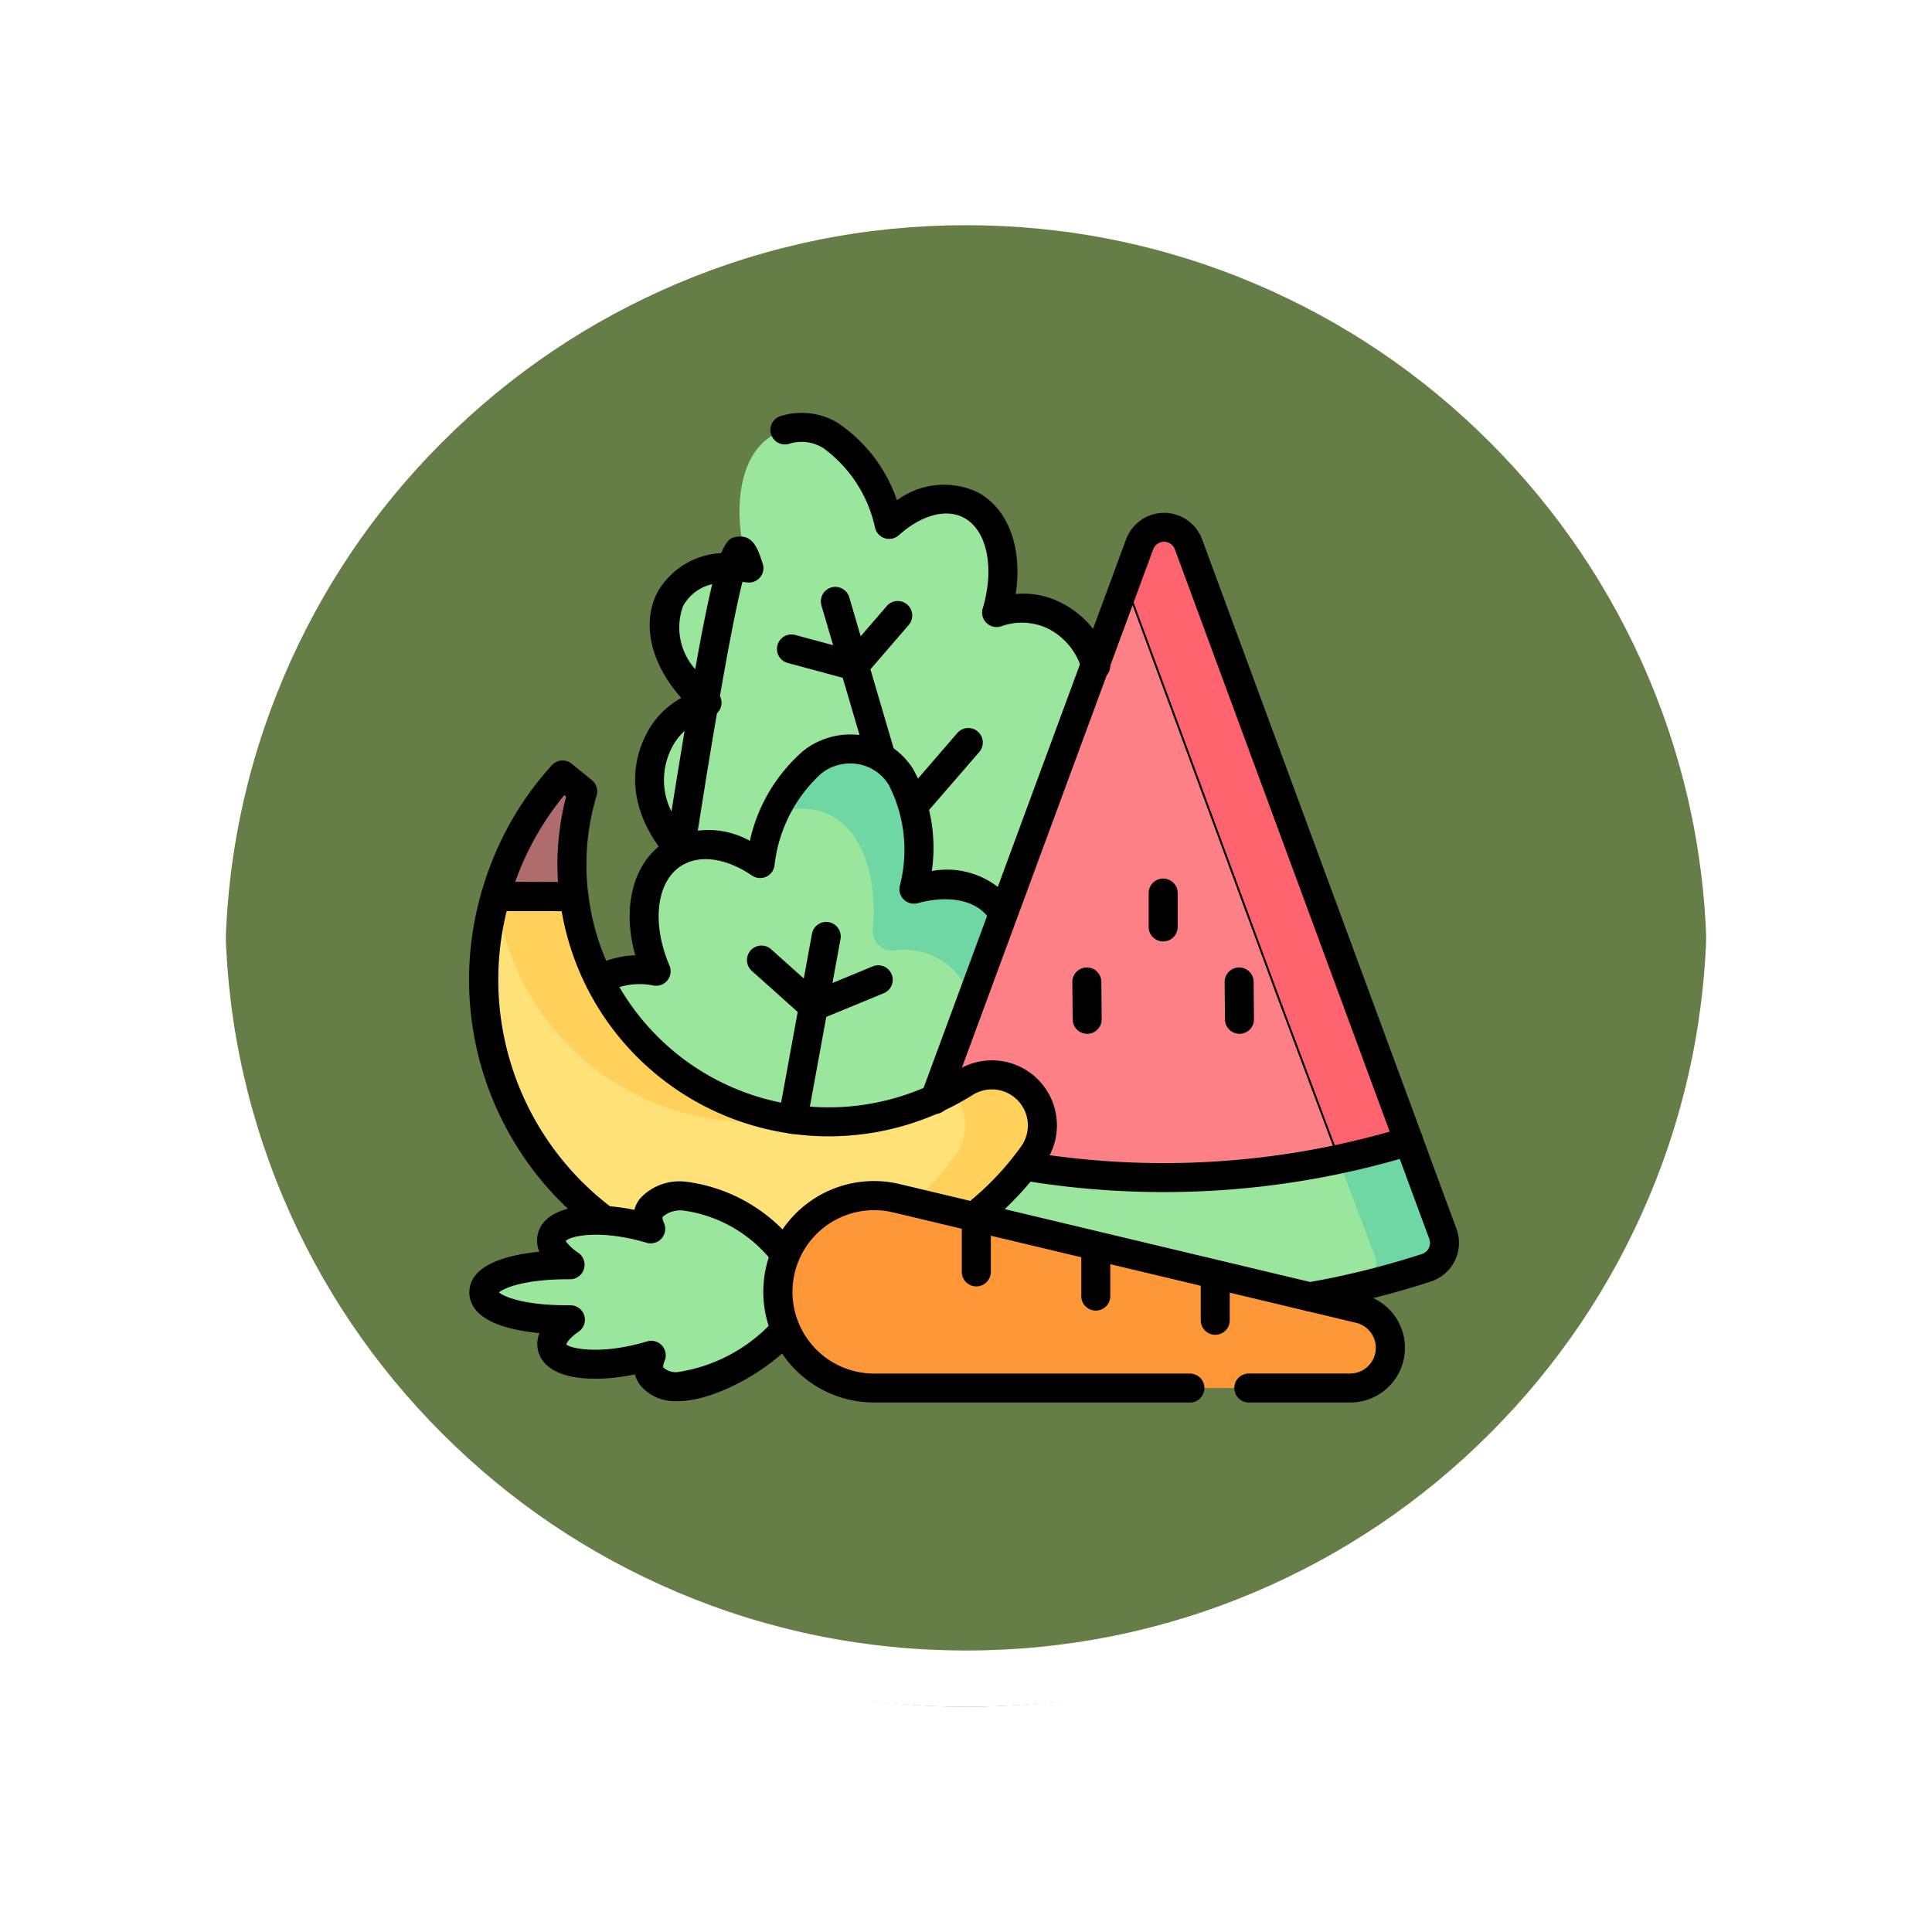 <svg xmlns="http://www.w3.org/2000/svg" xmlns:xlink="http://www.w3.org/1999/xlink" width="102.949" height="102.949" viewBox="0 0 102.949 102.949">
  <defs>
    <filter id="Trazado_874925" x="0" y="0" width="102.949" height="102.949" filterUnits="userSpaceOnUse">
      <feOffset dy="3" input="SourceAlpha"/>
      <feGaussianBlur stdDeviation="3" result="blur"/>
      <feFlood flood-opacity="0.161"/>
      <feComposite operator="in" in2="blur"/>
      <feComposite in="SourceGraphic"/>
    </filter>
  </defs>
  <g id="Grupo_1182075" data-name="Grupo 1182075" transform="translate(-906.051 -10627.413)">
    <g id="Grupo_1181859" data-name="Grupo 1181859" transform="translate(106.551 8116.256)">
      <g id="Grupo_1111316" data-name="Grupo 1111316" transform="translate(808.5 2517.157)">
        <g id="Grupo_1109835" data-name="Grupo 1109835" transform="translate(0 0)">
          <g id="Grupo_1107913" data-name="Grupo 1107913" transform="translate(0 0)">
            <g transform="matrix(1, 0, 0, 1, -9, -6)" filter="url(#Trazado_874925)">
              <g id="Trazado_874925-2" data-name="Trazado 874925" transform="translate(9 6)" fill="#4c6929" opacity="0.859">
                <path d="M 42.474 83.449 C 36.942 83.449 31.576 82.366 26.526 80.23 C 21.647 78.166 17.265 75.212 13.501 71.448 C 9.738 67.685 6.783 63.303 4.719 58.424 C 2.583 53.373 1.5 48.007 1.5 42.475 C 1.5 36.942 2.583 31.576 4.719 26.526 C 6.783 21.647 9.738 17.265 13.501 13.501 C 17.265 9.738 21.647 6.783 26.526 4.719 C 31.576 2.583 36.942 1.5 42.474 1.5 C 48.007 1.5 53.373 2.583 58.423 4.719 C 63.302 6.783 67.684 9.738 71.448 13.501 C 75.211 17.265 78.166 21.647 80.23 26.526 C 82.366 31.576 83.449 36.942 83.449 42.474 C 83.449 48.007 82.366 53.373 80.23 58.424 C 78.166 63.303 75.211 67.685 71.448 71.448 C 67.684 75.212 63.302 78.166 58.423 80.23 C 53.373 82.366 48.007 83.449 42.474 83.449 Z" stroke="none"/>
                <path d="M 42.474 3 C 37.144 3 31.975 4.043 27.11 6.101 C 22.41 8.089 18.188 10.936 14.562 14.562 C 10.936 18.188 8.089 22.41 6.101 27.11 C 4.043 31.975 3 37.144 3 42.475 C 3 47.805 4.043 52.975 6.101 57.839 C 8.089 62.539 10.936 66.761 14.562 70.387 C 18.188 74.014 22.41 76.86 27.11 78.848 C 31.975 80.906 37.144 81.949 42.474 81.949 C 47.805 81.949 52.974 80.906 57.839 78.848 C 62.539 76.86 66.761 74.014 70.387 70.387 C 74.013 66.761 76.86 62.539 78.848 57.839 C 80.906 52.975 81.949 47.805 81.949 42.474 C 81.949 37.144 80.906 31.975 78.848 27.11 C 76.86 22.41 74.013 18.188 70.387 14.562 C 66.761 10.936 62.539 8.089 57.839 6.101 C 52.974 4.043 47.805 3 42.474 3 M 42.474 -7.62939453125e-06 C 65.932 -7.62939453125e-06 84.949 19.016 84.949 42.474 L 84.949 42.475 C 84.949 65.933 65.932 84.949 42.474 84.949 C 19.016 84.949 0 65.933 0 42.475 L 0 42.474 C 0 19.016 19.016 -7.62939453125e-06 42.474 -7.62939453125e-06 Z" stroke="none" fill="#fff"/>
              </g>
            </g>
            <g id="Trazado_874923" data-name="Trazado 874923" transform="translate(0 0)" fill="none">
              <path d="M42.474,0A42.474,42.474,0,0,1,84.949,42.474h0A42.474,42.474,0,0,1,0,42.475H0A42.474,42.474,0,0,1,42.474,0Z" stroke="none"/>
              <path d="M 42.474 3 C 37.144 3 31.975 4.043 27.11 6.101 C 22.41 8.089 18.188 10.936 14.562 14.562 C 10.936 18.188 8.089 22.41 6.101 27.11 C 4.043 31.975 3 37.144 3 42.475 C 3 47.805 4.043 52.975 6.101 57.839 C 8.089 62.539 10.936 66.761 14.562 70.387 C 18.188 74.014 22.41 76.86 27.11 78.848 C 31.975 80.906 37.144 81.949 42.474 81.949 C 47.805 81.949 52.974 80.906 57.839 78.848 C 62.539 76.86 66.761 74.014 70.387 70.387 C 74.013 66.761 76.86 62.539 78.848 57.839 C 80.906 52.975 81.949 47.805 81.949 42.474 C 81.949 37.144 80.906 31.975 78.848 27.11 C 76.86 22.41 74.013 18.188 70.387 14.562 C 66.761 10.936 62.539 8.089 57.839 6.101 C 52.974 4.043 47.805 3 42.474 3 M 42.474 -7.62939453125e-06 C 65.932 -7.62939453125e-06 84.949 19.016 84.949 42.474 L 84.949 42.475 C 84.949 65.933 65.932 84.949 42.474 84.949 C 19.016 84.949 0 65.933 0 42.475 L 0 42.474 C 0 19.016 19.016 -7.62939453125e-06 42.474 -7.62939453125e-06 Z" stroke="none" fill="#fff"/>
            </g>
          </g>
        </g>
      </g>
    </g>
    <g id="comida-sana" transform="translate(931.14 10649.397)">
      <g id="Grupo_1182060" data-name="Grupo 1182060" transform="translate(0.693 0.786)">
        <g id="Grupo_1182050" data-name="Grupo 1182050" transform="translate(3.807)">
          <g id="Grupo_1182047" data-name="Grupo 1182047" transform="translate(5.029)">
            <path id="Trazado_910099" data-name="Trazado 910099" d="M114.96,17.586a3.942,3.942,0,0,0-3.184-.214c.729-2.46.236-4.833-1.341-5.713-1.286-.718-2.964-.259-4.385,1.016-.547-2.379-2.723-5.919-5.559-5.036S97.752,12.709,98.579,15c-1.869-.251-3.513.325-4.2,1.656-.838,1.633.03,3.889,1.962,5.52a4.063,4.063,0,0,0-2.535,1.995c-2.541,4.951,4.739,9.535,8.561,9.817l2.717,9.238a5.625,5.625,0,0,0,7.022,3.921h0a5.846,5.846,0,0,0,3.732-7.27l-2.717-9.238C116.156,28.224,119.741,20.256,114.96,17.586Z" transform="translate(-93.284 -7.501)" fill="#9be69d"/>
          </g>
          <g id="Grupo_1182049" data-name="Grupo 1182049" transform="translate(0 17.137)">
            <path id="Trazado_910100" data-name="Trazado 910100" d="M61.706,201.764c4.028-.844,11.232-6.686,7.975-11.5a4.185,4.185,0,0,0-2.916-1.724c1.866-1.984,2.532-4.468,1.457-6.057-.876-1.295-2.686-1.661-4.642-1.131.617-2.516.245-6.912-2.865-7.429s-5.019,3.5-5.33,6.066c-1.653-1.131-3.485-1.37-4.769-.434-1.574,1.148-1.828,3.7-.776,6.17a4.314,4.314,0,0,0-3.356.681c-4.774,3.48-.061,11.3,3.427,13.4Z" transform="translate(-44.46 -173.879)" fill="#9be69d"/>
            <g id="Grupo_1182048" data-name="Grupo 1182048" transform="translate(11.629)">
              <path id="Trazado_910101" data-name="Trazado 910101" d="M159.453,177.111c2.738.455,3.441,3.8,3.205,6.4a1.024,1.024,0,0,0,1.089,1.114,3.744,3.744,0,0,1,3.532,1.407c1.12,1.656.425,4.246-1.52,6.314a4.362,4.362,0,0,1,3.041,1.8,4.748,4.748,0,0,1,.8,3.466c1.961-2.187,3.01-4.9,1.354-7.349a4.185,4.185,0,0,0-2.916-1.724c1.866-1.984,2.532-4.468,1.457-6.057-.876-1.295-2.686-1.661-4.642-1.131.617-2.516.245-6.912-2.865-7.429-2.174-.362-3.762,1.493-4.626,3.519A3.289,3.289,0,0,1,159.453,177.111Z" transform="translate(-157.361 -173.879)" fill="#6fd7a3"/>
            </g>
            <path id="Trazado_910102" data-name="Trazado 910102" d="M129.724,358.758l-5.452,2.249-4.333-3.876" transform="translate(-112.165 -338.256)" fill="none"/>
          </g>
        </g>
        <g id="Grupo_1182053" data-name="Grupo 1182053" transform="translate(21.3 5.279)">
          <path id="Trazado_910103" data-name="Trazado 910103" d="M232.838,91.965a44.615,44.615,0,0,0,26.071,0l-2.881-7.809-8.853-23.992a1.387,1.387,0,0,0-2.6,0l-8.853,23.992Z" transform="translate(-230.928 -59.206)" fill="#fd8087"/>
          <path id="Trazado_910103_-_Contorno" data-name="Trazado 910103 - Contorno" d="M245.288,93.515a44.608,44.608,0,0,1-13.05-1.949l-.052-.016.019-.051,2.881-7.809L243.938,59.7a1.424,1.424,0,0,1,.552-.706,1.47,1.47,0,0,1,1.6,0,1.424,1.424,0,0,1,.552.706L258.391,91.55l-.052.016A44.608,44.608,0,0,1,245.288,93.515ZM232.32,91.483a44.564,44.564,0,0,0,25.936,0l-11.715-31.75a1.321,1.321,0,0,0-.512-.655,1.367,1.367,0,0,0-1.482,0,1.321,1.321,0,0,0-.512.655Z" transform="translate(-230.343 -58.757)"/>
          <path id="Trazado_910104" data-name="Trazado 910104" d="M347.49,84.156l3.286,8.77q1.873-.4,3.716-.961l-2.881-7.809-8.853-23.992a1.387,1.387,0,0,0-2.6,0L339.4,62.22Z" transform="translate(-326.51 -59.206)" fill="#fe646f"/>
          <path id="Trazado_910104_-_Contorno" data-name="Trazado 910104 - Contorno" d="M350.265,92.537l-.016-.042-3.286-8.77-8.1-21.954.765-2.073a1.424,1.424,0,0,1,.552-.706,1.47,1.47,0,0,1,1.6,0,1.424,1.424,0,0,1,.552.706L354.081,91.55l-.052.016c-1.208.369-2.459.693-3.72.962ZM338.973,61.772,347.06,83.69l3.27,8.728c1.225-.263,2.441-.577,3.616-.935l-11.715-31.75a1.321,1.321,0,0,0-.512-.655,1.367,1.367,0,0,0-1.482,0,1.321,1.321,0,0,0-.512.655Z" transform="translate(-326.032 -58.757)"/>
          <g id="Grupo_1182051" data-name="Grupo 1182051" transform="translate(0 32.759)">
            <path id="Trazado_910105" data-name="Trazado 910105" d="M216.2,376.809l-1.824,4.944a1.39,1.39,0,0,0,.877,1.8,45.245,45.245,0,0,0,27.966,0,1.39,1.39,0,0,0,.877-1.8l-1.824-4.944A44.616,44.616,0,0,1,216.2,376.809Z" transform="translate(-214.292 -376.809)" fill="#9be69d"/>
          </g>
          <g id="Grupo_1182052" data-name="Grupo 1182052" transform="translate(24.228 32.759)">
            <path id="Trazado_910106" data-name="Trazado 910106" d="M455.093,381.753l-1.824-4.944q-1.859.568-3.753.969l1.939,5.12a1.387,1.387,0,0,1-.448,1.571q1.619-.4,3.21-.914A1.39,1.39,0,0,0,455.093,381.753Z" transform="translate(-449.516 -376.809)" fill="#6fd7a3"/>
          </g>
        </g>
        <g id="Grupo_1182056" data-name="Grupo 1182056" transform="translate(0 18.526)">
          <path id="Trazado_910107" data-name="Trazado 910107" d="M17.036,187.367a16.083,16.083,0,0,0-3.227,5.369q-.2.551-.355,1.106l4.19.01a13.543,13.543,0,0,1,.467-5.611Z" transform="translate(-12.841 -187.367)" fill="#ae6c6c"/>
          <g id="Grupo_1182054" data-name="Grupo 1182054" transform="translate(0 6.475)">
            <path id="Trazado_910108" data-name="Trazado 910108" d="M21.357,261.471A13.719,13.719,0,0,1,12.3,250.239l-4.19-.01a16.134,16.134,0,0,0,28.662,13.742,2.676,2.676,0,0,0-.083-3.21l-.015-.019a2.689,2.689,0,0,0-3.545-.594A13.649,13.649,0,0,1,21.357,261.471Z" transform="translate(-7.5 -250.229)" fill="#ffe177"/>
          </g>
          <g id="Grupo_1182055" data-name="Grupo 1182055" transform="translate(0.611 6.475)">
            <path id="Trazado_910109" data-name="Trazado 910109" d="M159.323,343.5l-.015-.019a2.689,2.689,0,0,0-3.545-.594q-.355.223-.724.422c.052.055.1.112.15.172l.015.019a2.676,2.676,0,0,1,.083,3.21,16.17,16.17,0,0,1-11.074,6.63,16.157,16.157,0,0,0,15.194-6.63A2.675,2.675,0,0,0,159.323,343.5Z" transform="translate(-130.74 -332.969)" fill="#ffd15b"/>
            <path id="Trazado_910110" data-name="Trazado 910110" d="M13.5,250.239a13.67,13.67,0,0,0,15.626,11.844,13.676,13.676,0,0,1-11.506-11.844l-4.19-.01,0,.009Z" transform="translate(-13.429 -250.229)" fill="#ffd15b"/>
          </g>
        </g>
        <g id="Grupo_1182059" data-name="Grupo 1182059" transform="translate(0 40.935)">
          <g id="Grupo_1182058" data-name="Grupo 1182058">
            <path id="Trazado_910111" data-name="Trazado 910111" d="M11.943,411.819l.168,0c-.74.514-1.117,1.072-.947,1.538.322.88,2.482,1.093,4.824.477q.217-.057.426-.121a1.058,1.058,0,0,0,.052,1.143c1.5,1.795,6.886-1.439,7.49-3.2l8-.007L31.949,409l-8,.007c-1.183-2.535-5.953-4.932-7.506-3.171a1.038,1.038,0,0,0-.047,1.143q-.209-.063-.426-.119c-2.345-.606-4.5-.383-4.821.5-.168.466.212,1.023.954,1.533h-.168c-2.452.006-4.438.554-4.436,1.476S9.491,411.825,11.943,411.819Z" transform="translate(-7.5 -405.197)" fill="#9be69d"/>
            <g id="Grupo_1182057" data-name="Grupo 1182057" transform="translate(15.67)">
              <path id="Trazado_910112" data-name="Trazado 910112" d="M190.139,415.184H164.766a5.127,5.127,0,0,1-5.127-5.127h0a5.127,5.127,0,0,1,6.316-4.987l24.681,5.888a2.142,2.142,0,0,1,1.645,2.084h0A2.142,2.142,0,0,1,190.139,415.184Z" transform="translate(-159.639 -404.928)" fill="#fe9738"/>
            </g>
          </g>
        </g>
      </g>
      <g id="Grupo_1182074" data-name="Grupo 1182074" transform="translate(-0.089 0.015)">
        <g id="Grupo_1182063" data-name="Grupo 1182063" transform="translate(6.461 0)">
          <g id="Grupo_1182061" data-name="Grupo 1182061" transform="translate(2.386)">
            <path id="Trazado_910113" data-name="Trazado 910113" d="M88.2,24.082a.773.773,0,0,1-.581-.263c-1.892-2.156-2.32-4.54-1.2-6.714a4.55,4.55,0,0,1,1.85-1.9c-1.614-1.8-2.134-3.951-1.278-5.618A4.141,4.141,0,0,1,90.4,7.49c.33-.827.6-.851.939-.88.754-.065,1.014.7,1.186,1.2l.074.214a.773.773,0,0,1-.829,1.028q-.123-.017-.244-.028c-.339,1.329-.776,3.642-1.2,6.083a.773.773,0,0,1-.158.919c-.5,2.907-.958,5.845-1.2,7.4a.773.773,0,0,1-.763.653Zm.237-7.106a2.9,2.9,0,0,0-.647.835,3.739,3.739,0,0,0-.048,3.445C88,19.66,88.231,18.241,88.442,16.976Zm1.473-7.831A2.372,2.372,0,0,0,88.367,10.3a3.32,3.32,0,0,0,.643,3.371C89.375,11.62,89.667,10.171,89.915,9.145Zm20.441,5.111a.773.773,0,0,1-.74-.554,3.551,3.551,0,0,0-1.734-2.156,3.23,3.23,0,0,0-2.572-.153.772.772,0,0,1-.976-.955c.64-2.159.238-4.141-.977-4.819-.94-.525-2.278-.174-3.492.916a.773.773,0,0,1-1.269-.4,7.088,7.088,0,0,0-2.753-4.24,2.188,2.188,0,0,0-1.823-.231A.772.772,0,1,1,93.559.187a3.753,3.753,0,0,1,3.052.366,8.134,8.134,0,0,1,3.15,4.123,4.2,4.2,0,0,1,4.347-.406c1.615.9,2.348,2.988,1.978,5.4a4.4,4.4,0,0,1,2.547.53,5.047,5.047,0,0,1,2.462,3.067.773.773,0,0,1-.741.992Z" transform="translate(-85.811 -0.015)"/>
            <path id="Línea_603" data-name="Línea 603" d="M-4.284,2.359A.773.773,0,0,1-5.025,1.8L-7.47-6.511a.772.772,0,0,1,.523-.959.772.772,0,0,1,.959.523l2.445,8.316a.772.772,0,0,1-.523.959A.773.773,0,0,1-4.284,2.359Z" transform="translate(17.394 16.775)"/>
            <path id="Línea_604" data-name="Línea 604" d="M-6.728-2.707a.769.769,0,0,1-.5-.188.773.773,0,0,1-.079-1.09L-4.5-7.233a.773.773,0,0,1,1.09-.079.773.773,0,0,1,.079,1.09L-6.143-2.974A.771.771,0,0,1-6.728-2.707Z" transform="translate(21.665 24.295)"/>
            <path id="Trazado_910114" data-name="Trazado 910114" d="M163.013,101.591a.772.772,0,0,1-.2-.027l-3.379-.91a.773.773,0,0,1,.4-1.492l2.91.784,2-2.318a.772.772,0,1,1,1.169,1.01l-2.321,2.685A.773.773,0,0,1,163.013,101.591Z" transform="translate(-151.338 -87.334)"/>
          </g>
          <g id="Grupo_1182062" data-name="Grupo 1182062" transform="translate(0 17.136)">
            <path id="Trazado_910115" data-name="Trazado 910115" d="M63.415,180.091a.773.773,0,0,1-.332-1.471,4.96,4.96,0,0,1,1.949-.462c-.692-2.477-.167-4.775,1.438-5.945a4.506,4.506,0,0,1,4.668-.153A8.88,8.88,0,0,1,74,167.251a4.048,4.048,0,0,1,3.147-.808,3.938,3.938,0,0,1,2.686,1.784,8.617,8.617,0,0,1,1,5.44,4.434,4.434,0,0,1,4.33,1.664.773.773,0,1,1-1.28.866c-.652-.964-2.108-1.277-3.8-.818a.772.772,0,0,1-.952-.93,7.575,7.575,0,0,0-.592-5.372,2.368,2.368,0,0,0-1.65-1.11,2.474,2.474,0,0,0-1.967.521,7.792,7.792,0,0,0-2.469,4.876.773.773,0,0,1-1.2.545c-1.429-.978-2.915-1.149-3.878-.447-1.238.9-1.452,3.058-.52,5.243a.773.773,0,0,1-.843,1.064,3.722,3.722,0,0,0-2.271.248A.769.769,0,0,1,63.415,180.091Z" transform="translate(-62.642 -166.388)"/>
            <path id="Línea_605" data-name="Línea 605" d="M-6.728,3.8a.777.777,0,0,1-.14-.013.773.773,0,0,1-.621-.9l1.781-9.751a.773.773,0,0,1,.9-.621.773.773,0,0,1,.621.9L-5.969,3.162A.773.773,0,0,1-6.728,3.8Z" transform="translate(17.513 17.49)"/>
            <path id="Trazado_910116" data-name="Trazado 910116" d="M147.166,279.683a.772.772,0,0,1-.515-.2l-2.768-2.477a.772.772,0,1,1,1.03-1.151l2.407,2.153,3.035-1.252a.773.773,0,0,1,.589,1.428l-3.483,1.437A.772.772,0,0,1,147.166,279.683Z" transform="translate(-135.284 -264.407)"/>
          </g>
        </g>
        <g id="Grupo_1182067" data-name="Grupo 1182067" transform="translate(24.055 5.329)">
          <path id="Trazado_910117" data-name="Trazado 910117" d="M259.459,86.011a.773.773,0,0,1-.725-.505L247,53.7a.615.615,0,0,0-1.154,0l-10.9,29.535A.773.773,0,1,1,233.5,82.7L244.4,53.17a2.16,2.16,0,0,1,4.053,0l11.734,31.8a.773.773,0,0,1-.725,1.04Z" transform="translate(-233.451 -51.757)"/>
          <g id="Grupo_1182065" data-name="Grupo 1182065" transform="translate(8.086 19.487)">
            <path id="Línea_606" data-name="Línea 606" d="M-6.727-4.149A.773.773,0,0,1-7.5-4.921V-6.727A.772.772,0,0,1-6.727-7.5a.772.772,0,0,1,.773.773v1.806A.772.772,0,0,1-6.727-4.149Z" transform="translate(11.567 7.5)"/>
            <g id="Grupo_1182064" data-name="Grupo 1182064" transform="translate(0 4.737)">
              <path id="Línea_607" data-name="Línea 607" d="M-6.71-3.964a.772.772,0,0,1-.772-.766L-7.5-6.721A.773.773,0,0,1-6.734-7.5a.772.772,0,0,1,.779.766l.018,1.991a.773.773,0,0,1-.766.779Z" transform="translate(15.616 7.5)"/>
              <path id="Línea_608" data-name="Línea 608" d="M-6.71-3.964a.772.772,0,0,1-.772-.766L-7.5-6.721A.772.772,0,0,1-6.734-7.5a.772.772,0,0,1,.779.766l.018,1.991a.772.772,0,0,1-.766.779Z" transform="translate(7.5 7.5)"/>
            </g>
          </g>
          <g id="Grupo_1182066" data-name="Grupo 1182066" transform="translate(4.765 32.708)">
            <path id="Trazado_910118" data-name="Trazado 910118" d="M295.684,379.145a.773.773,0,0,1-.131-1.534,44.12,44.12,0,0,0,6.115-1.52.618.618,0,0,0,.368-.321.608.608,0,0,0,.023-.479l-1.574-4.265a45.626,45.626,0,0,1-20.124,1.138.773.773,0,0,1,.257-1.523,44.055,44.055,0,0,0,20.115-1.3.773.773,0,0,1,.951.471l1.824,4.944a2.163,2.163,0,0,1-1.362,2.8,45.661,45.661,0,0,1-6.329,1.573A.774.774,0,0,1,295.684,379.145Z" transform="translate(-279.717 -369.307)"/>
          </g>
        </g>
        <g id="Grupo_1182069" data-name="Grupo 1182069" transform="translate(0 18.525)">
          <path id="Trazado_910119" data-name="Trazado 910119" d="M10.309,179.867a.77.77,0,0,1,.487.173l1.075.873a.773.773,0,0,1,.253.822,12.718,12.718,0,0,0-.441,5.292.773.773,0,0,1-.768.869l-4.19-.01a.773.773,0,0,1-.741-.983q.164-.58.372-1.157a16.809,16.809,0,0,1,3.382-5.627A.771.771,0,0,1,10.309,179.867Zm.194,1.925-.1-.082a15.287,15.287,0,0,0-2.594,4.56l-.026.073,2.284.005A14.218,14.218,0,0,1,10.5,181.792Z" transform="translate(-5.332 -179.867)"/>
          <g id="Grupo_1182068" data-name="Grupo 1182068" transform="translate(0 6.475)">
            <path id="Trazado_910120" data-name="Trazado 910120" d="M7.07,261.5a.769.769,0,0,1-.465-.156A16.761,16.761,0,0,1,.563,243.29a.773.773,0,0,1,.745-.562l4.19.01a.773.773,0,0,1,.765.676,12.9,12.9,0,0,0,19.653,9.352,3.465,3.465,0,0,1,4.682,4.926,16.817,16.817,0,0,1-3.317,3.472.772.772,0,1,1-.954-1.216,15.273,15.273,0,0,0,3.013-3.153,1.92,1.92,0,0,0-2.6-2.72,14.439,14.439,0,0,1-21.9-9.793l-2.93-.007a15.217,15.217,0,0,0,5.636,15.833A.773.773,0,0,1,7.07,261.5Z" transform="translate(0.089 -242.728)"/>
          </g>
        </g>
        <g id="Grupo_1182073" data-name="Grupo 1182073" transform="translate(0.009 40.934)">
          <g id="Grupo_1182072" data-name="Grupo 1182072" transform="translate(0)">
            <path id="Trazado_910121" data-name="Trazado 910121" d="M11.084,409.425a2.4,2.4,0,0,1-1.938-.8,1.588,1.588,0,0,1-.32-.623c-2.214.458-4.6.307-5.115-1.106A1.5,1.5,0,0,1,3.74,405.8a9.432,9.432,0,0,1-1.893-.351C.323,404.977,0,404.2,0,403.638c0-1.512,2.109-2.013,3.731-2.175a1.5,1.5,0,0,1-.035-1.1c.511-1.414,2.89-1.578,5.1-1.13a1.535,1.535,0,0,1,.337-.641,2.851,2.851,0,0,1,2.39-.86,8.794,8.794,0,0,1,5.94,3.441.773.773,0,0,1-1.261.892,7.3,7.3,0,0,0-4.761-2.79,1.439,1.439,0,0,0-1.149.339.739.739,0,0,0,.082.324.773.773,0,0,1-.931,1.048q-.195-.059-.4-.111c-2.289-.592-3.742-.216-3.908.027a2.694,2.694,0,0,0,.672.621.773.773,0,0,1-.447,1.409H5.21c-2.271.005-3.371.469-3.628.7.257.231,1.36.69,3.632.685l.157,0a.772.772,0,0,1,.454,1.407c-.509.354-.648.615-.656.679.154.187,1.609.556,3.9-.046q.2-.053.4-.113a.773.773,0,0,1,.935,1.043c-.091.212-.08.325-.066.342a.959.959,0,0,0,.767.249,8.644,8.644,0,0,0,5.1-2.729.772.772,0,1,1,1.2.979c-1.266,1.546-4.224,3.284-6.286,3.3Z" transform="translate(0 -397.698)"/>
            <g id="Grupo_1182071" data-name="Grupo 1182071" transform="translate(15.67)">
              <path id="Trazado_910122" data-name="Trazado 910122" d="M174.892,409.231H158.038a5.9,5.9,0,1,1,1.369-11.638l24.681,5.888a2.915,2.915,0,0,1-.676,5.75h-5.435a.773.773,0,0,1,0-1.545h5.435a1.37,1.37,0,0,0,.318-2.7L159.049,399.1a4.354,4.354,0,1,0-1.01,8.59h16.854a.773.773,0,0,1,0,1.545Z" transform="translate(-152.139 -397.43)"/>
              <g id="Grupo_1182070" data-name="Grupo 1182070" transform="translate(10.572 1.288)">
                <path id="Línea_609" data-name="Línea 609" d="M-6.727-3.811A.773.773,0,0,1-7.5-4.584V-6.727A.773.773,0,0,1-6.727-7.5a.773.773,0,0,1,.773.773v2.144A.773.773,0,0,1-6.727-3.811Z" transform="translate(20.232 10.715)"/>
                <path id="Línea_610" data-name="Línea 610" d="M-6.727-3.425A.773.773,0,0,1-7.5-4.2v-2.53A.773.773,0,0,1-6.727-7.5a.773.773,0,0,1,.773.773V-4.2A.773.773,0,0,1-6.727-3.425Z" transform="translate(13.866 9.04)"/>
                <path id="Línea_611" data-name="Línea 611" d="M-6.727-3.174A.773.773,0,0,1-7.5-3.946V-6.727A.773.773,0,0,1-6.727-7.5a.773.773,0,0,1,.773.773v2.781A.773.773,0,0,1-6.727-3.174Z" transform="translate(7.5 7.5)"/>
              </g>
            </g>
          </g>
        </g>
      </g>
    </g>
  </g>
</svg>
